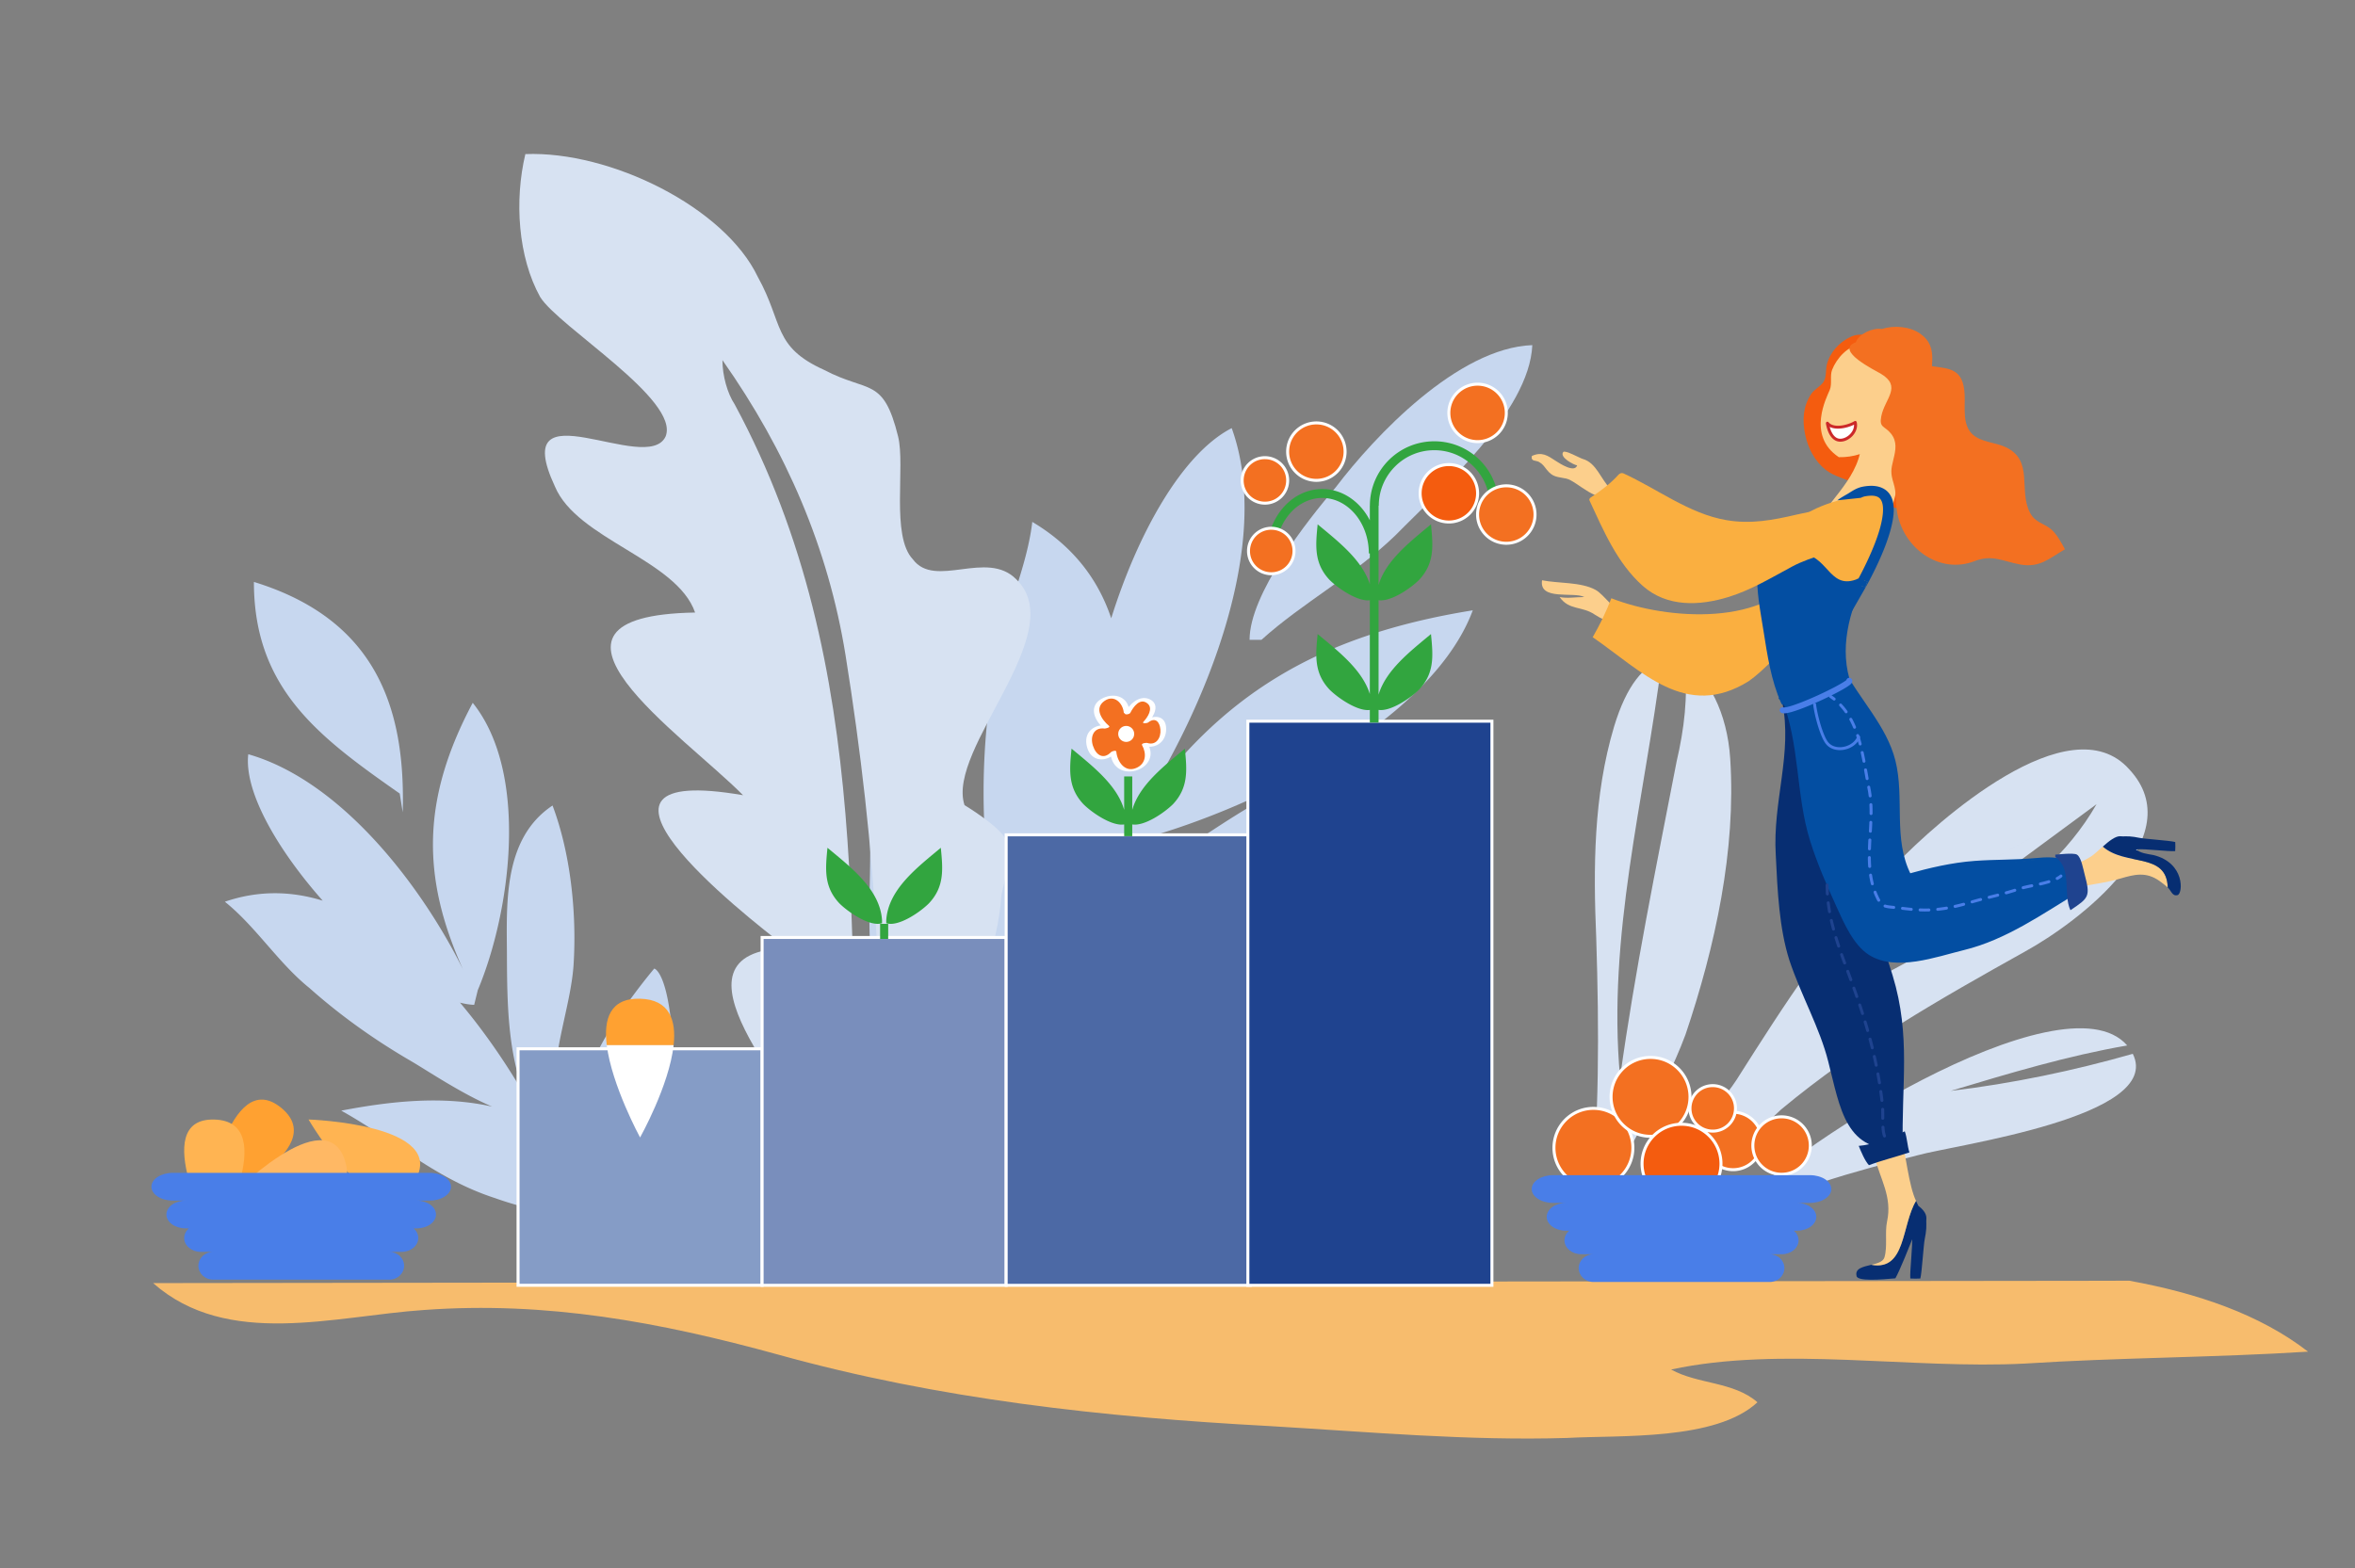 <svg width="623" height="415" fill="none" xmlns="http://www.w3.org/2000/svg"><rect width="100%" height="100%" fill="#808080" stroke="none"/><path d="M273.102 278.389l.835-1.127c-.923.542-2.035 1.669-.835 1.127z" fill="#D7E2F2"/><path d="M281.141 265.374c1.639-.776 3.411-1.815 5.343-3.206l-5.343 3.206zm0 0c-.79.366-1.537.673-2.269.908a64.276 64.276 0 00-1.845 1.552l4.114-2.46z" fill="#C7D7EF"/><path d="M291.99 225.303l5.505-2.123c32.282-7.803 81.093-31.902 92.118-61.68-41.696 6.705-67.2 22.927-88.488 53.437 17.833-27.538 35.767-71.123 24.714-101.649-13.133 6.764-24.845 27.861-31.873 50.32-3.396-10.161-9.955-19.004-20.877-25.504-1.581 13.469-8.667 26.939-10.234 40.408-2.357 13.469-3.148 27.641-2.357 41.828.366 6.808.059 20.277 2.269 31.008-6.69-15.167-19.34-27.641-32.97-38.797 1.581 20.555-2.357 38.988 3.938 58.84 5.505 19.853 18.901 39.896 31.492 48.914 81.094-45.561 76.379-55.297 76.379-55.297s-49.602-1.42-59.835 11.346c-8.916 10.703-10.82 8.14-14.319-8.843.527-.863 1.069-1.742 1.611-2.635 2.445 2.094 5.651 2.782 9.809 1.42 12.752-10.263 32.721-15.153 46.967-23.249 17.319-9.926 35.43-24.098 47.245-38.988-22.049-6.383-43.307 9.927-59.836 20.556-13.762 9.018-30.013 19.823-40.057 33.131 5.9-10.585 12.006-23.307 16.529-36.601.645 1.552 1.391 2.957 2.27 4.158zm-24.596 41.93c-.191-.937-.396-1.918-.586-2.942a45.73 45.73 0 00-.688-3.148c.761 1.347 1.625 2.503 2.621 3.426a40.812 40.812 0 00-1.347 2.664z" fill="#C7D7EF"/><path d="M369.144 141.662c11.815-12.05 35.43-32.605 36.221-50.335-19.677.703-41.726 24.099-51.959 37.568-7.877 9.209-22.84 28.359-22.84 40.408h3.148c11.024-9.926 24.421-17.012 35.43-27.641z" fill="#C7D7EF"/><path d="M255.153 213.049c-4.876-14.948 28.314-45.708 13.674-59.777-7.803-7.906-21.478 2.635-27.334-5.271-5.856-6.149-1.947-24.611-3.909-32.517-3.909-15.826-7.803-11.419-19.53-17.583-13.675-6.149-10.746-12.313-17.569-24.61-8.784-18.462-39.046-33.396-61.505-32.517-2.928 12.298-1.947 27.246 3.909 37.802 4.876 7.906 37.099 27.246 33.19 36.923-4.875 10.541-41.974-14.07-29.295 13.191 5.856 14.07 32.223 19.34 37.099 33.395-49.793.879-2.928 32.517 12.693 48.343-50.773-8.784-.981 30.76 11.712 40.437-35.151.879 2.929 39.559 6.838 51.857 1.947 6.149-.981 25.489 8.784 25.489 1.156 0 2.43-.512 3.733-1.376-4.041-74.198 4.495-149.729-33.278-219.813-1.947-2.928-3.25-7.613-3.25-11.727 16.925 24.025 27.993 49.807 32.546 77.946 8.169 50.993 11.625 101.049 7.086 151.002 4.26-4.245 1.962-7.466 1.962-7.466 4.875-13.191 13.674-26.368 19.53-39.559 5.856-12.313 11.713-26.367 12.694-40.437.981-4.392 2.928-11.42.981-14.948-1.977-3.499-10.761-8.784-10.761-8.784z" fill="#D7E2F2"/><path d="M173.08 256.297s-22.253 26.075-18.183 37.055c3.264 9.385.761 9.326-12.02 3.894-.337-.658-.688-1.317-1.054-2.005 2.43-.425 4.275-1.845 5.153-4.671-1.332-11.258 4.012-24.098 4.758-35.254.864-13.586-.761-29.413-5.563-42.165-13.704 9.121-12.02 27.554-12.064 41.023.073 11.273.264 24.655 4.773 35.767-4.48-7.716-10.307-16.471-17.188-24.626 1.318.337 2.577.542 3.748.586l.952-3.88c8.696-20.716 13.674-57.317-1.333-76.043-13.469 25.314-13.659 46.001-2.562 70.568-10.6-21.434-31.814-49.807-56.82-56.966-1.156 9.97 7.818 25.328 19.692 38.753-8.199-2.533-16.895-2.811-25.885.278 8.258 6.632 14.158 16.236 22.415 22.869 7.92 7.056 16.983 13.571 26.734 19.237 4.67 2.738 13.483 8.682 21.55 12.108-12.942-2.914-26.645-1.479-39.91 1.069 14.319 7.979 24.845 18.022 40.73 23.161 15.534 5.563 34.581 6.984 45.986 4.085 4.583-63.203-3.909-64.843-3.909-64.843zm-34.976 38.944c1.215.175 2.357.205 3.397.058.38.63.775 1.259 1.185 1.874-.702-.293-1.434-.615-2.21-.951a52.821 52.821 0 00-2.372-.981z" fill="#C7D7EF"/><path d="M147.517 284.714l-.162 4.246c.191-1.201.264-2.606.162-4.246zm-.163 4.26a11.812 11.812 0 01-.366 1.611c.059.556.147 1.113.235 1.654l.131-3.265zm-41.608-78.985l.79 4.963c.791-27.641-7.086-51.037-39.368-60.963 0 28.359 17.32 41.11 38.578 56z" fill="#C7D7EF"/><path d="M563.279 203.576c-15.753-17.715-51.183 14.172-61.417 24.816-17.319 17.715-29.925 37.568-42.516 57.42-5.505 8.506-22.839 25.519-22.839 34.025l-3.148 1.42c9.444 3.543 29.926-20.556 37.788-27.642 20.467-17.012 41.725-29.061 64.564-41.827 14.187-7.804 44.112-30.482 27.568-48.212zm-8.652 9.224c-14.963 26.236-47.245 39.705-74.008 54.58 19.677-21.976 43.307-41.828 72.441-52.457-29.134 10.629-52.75 30.481-72.441 52.457m82.118 9.267c-16.91-19.516-93.26 29.179-103.377 43.907l-2.313 3.119c.278-.162.556-.279.732-.279 14.172-8.506 33.073-13.469 49.602-17.715 9.941-2.752 65.106-10.175 56.834-26.821-15.68 4.48-31.726 7.833-48.167 9.809 15.461-4.656 30.921-9.297 46.689-12.02zm-105.02-75.896c-.776-12.181-5.915-21.961-12.064-25.079.937 8.594-.102 17.202-2.108 25.796-5.505 28.359-11.024 55.297-14.962 83.641-3.456-37.362 6.456-73.641 11.039-110.257-4.656 1.098-9.282 6.354-12.621 17.393-5.504 18.432-5.504 37.567-4.728 56 .79 24.815.79 47.493-1.582 72.309l1.582 2.123c6.295-16.31 17.319-31.902 23.615-48.914 7.906-23.396 13.41-48.914 11.829-73.012z" fill="#D7E2F2"/><path d="M243.777 339.279c-21.083.366-42.136.469-63.159.073l-140.11.176.03.029c19.676 17.32 48.02 8.668 71.65 7.086 32.282-2.357 62.193 3.148 93.699 11.815 42.516 11.815 85.823 16.53 129.905 18.901 26.763 1.581 52.75 3.939 78.737 3.148 14.172-.791 39.368.791 50.393-9.443-6.296-5.505-15.754-4.729-22.84-8.667 29.135-6.296 63.775 0 93.7-1.582 24.405-1.581 50.392-1.581 74.798-3.147-12.781-9.912-29.457-15.534-47.289-18.769l-319.514.38z" fill="#F7BC6D"/><path d="M496.971 91.503c-.761-3.089-4.963-3.499-7.335-2.4-3.118 1.449-5.578 4.172-6.368 7.451-.337 1.376-.044 3.353-.923 4.583-.878 1.244-2.357 1.815-3.264 3.206-2.123 3.265-2.314 6.822-1.538 10.658.732 3.558 2.519 6.998 5.403 9.297 2.386 1.889 5.622 2.46 8.316 3.88 2.972 1.566 5.08 4.802 8.154 5.739 4.188 1.288 7.218.512 11.23-.659 2.884-.835 4.948-.351 7.744.205 2.943.6 4.246-.966 6.457-2.621-1.274.586-3.031-.424-4.246-.995-2.811-1.318-5.578-2.753-8.125-4.553-6.018-4.246-10.629-10.615-11.01-18.111-.205-3.953.366-8.623-2.181-11.873-1.142-1.464-1.464-1.728-1.684-3.617-.161-1.273-.469-3.323-2.035-1.64" fill="#F45C0F"/><path d="M556.265 224.015c-1.157 1.024-2.241 2.064-3.046 2.591-3.147 2.05-7.701 3.47-11.317 3.06l-.351-.425c1.347 5.344.893 7.145 6.134 5.944 3.631-.834 7.423-1.317 10.981-2.108 3.323-.747 6.558-2.328 9.984-1.288 1.86.571 3.338 1.8 4.802 3.045-.292-9.458-11.126-5.505-17.187-10.819z" fill="#FCCF8C"/><path d="M569.721 226.269c-1.918-.366-3.294-.41-4.992-1.684-1.406-1.068-2.152-3.25-3.836-3.308-1.303-.044-3.031 1.332-4.612 2.752 6.061 5.315 16.896 1.362 17.188 10.819.835.703 1.172 2.431 2.606 2.006 1.406-.424 2.006-8.491-6.354-10.585zm-62.238 92.806c-.175-.366-.38-.819-.615-1.303-3.879 6.515-2.649 18.565-11.8 16.91-2.137.513-4.377.937-3.938 2.899.058 1.552 6.398 1.039 10.278.688 1.171-2.02 3.894-8.931 4.436-10.278 3.206-3.396 5.753-5.783 1.639-8.916z" fill="#072E72"/><path d="M495.902 306.089v-.044a37.552 37.552 0 01-.293-1.347l.293 1.391z" fill="#FCCF8C"/><path d="M506.867 317.772c-1.948-4.158-2.665-12.195-4.173-18.359-2.752-.41-6.91 4.67-6.793 6.647 1.479 6.003 4.729 10.585 3.309 17.173-.63 2.943.161 6.545-.688 9.473-.337 1.171-1.874 1.61-3.456 1.991 9.151 1.625 7.921-10.41 11.801-16.925zm-77.389-156.199c-2.533.205-5.066-4.231-7.394-5.49-3.807-2.109-9.926-1.684-14.143-2.533-.849 5.49 8.448 2.957 11.186 4.436-2.328 0-4.436.424-6.545 0 2.533 3.587 5.915 2.328 9.297 4.641 4.012 2.533 3.587 1.479 7.394-.425m-3.088-32.677c-2.753-2.694-3.777-7.028-7.482-8.082-.775-.22-4.67-2.43-5.153-1.83-1.113 1.362 2.84 3.441 3.675 3.528-.644 2.05-4.451-.395-5.578-1.127-2.284-1.493-3.734-2.547-6.398-1.361-.322 1.537.995 1.098 1.874 1.581 1.025.571 1.318 1.127 2.079 2.079 1.64 2.02 2.694 1.815 5.139 2.327 2.811.586 9.033 7.496 11.419 3.529m56.541 5.549c5.373-7.174 13.001-14.348 8.96-24.655 3.133 2.694 8.067 2.24 11.654 1.347-.454 7.628 0 17.481-3.587 24.654-1.786 4.48-5.827 8.067-11.2 4.934-2.24-1.347-3.133-5.373-5.373-7.174" fill="#FCCF8C"/><path d="M476.926 150.68c-8.96 15.241-35.855 13.455-50.656 7.628-1.347 3.587-3.133 7.174-4.934 10.307 13.001 8.96 24.655 21.961 41.242 11.654 7.174-4.934 26.895-26.441 13.001-31.375" fill="#FAAF40"/><path d="M471.102 145.585c2.137-11.112 17.334-13.674 27.289-15.05.484-.073 1.055 1.054.894 1.713-1.845 7.671-2.724 18.696-8.902 23.644-10.307 8.067-14.348-2.24-18.828-9.414" fill="#FAAF40"/><path d="M471.863 145.497c1.639-7.144 8.169-10.35 14.655-12.254 3.001-.878 6.09-1.405 9.18-1.888 1.742-.278 3.162-.513 2.606 1.918-.381 1.669-.703 3.352-1.025 5.036-1.406 7.101-2.972 14.626-9.487 18.784-7.774 4.963-12.386-5.813-15.534-10.922-.278-.469-1.757.044-1.405.615 3.396 5.534 6.837 13.835 14.684 12.21 9.282-1.918 11.712-13.133 13.279-20.848.263-1.303 2.738-7.935-.117-8.052-3.587-.161-7.965 1.215-11.42 2.093-7.291 1.845-15.094 5.549-16.91 13.499-.175.6 1.362.366 1.494-.191z" fill="#FAAF40"/><path d="M201.612 277.526h-64.565v62.588h64.565v-62.588z" fill="#859CC6"/><path d="M137.048 340.114v.395h64.96V277.13h-65.356v63.379h.396v-.395h.395v-62.193h63.774v61.797h-64.169v.396h.395-.395z" fill="#fff"/><path d="M266.178 248.069h-64.565v92.045h64.565v-92.045z" fill="#798EBC"/><path d="M201.61 340.114v.395h64.96v-92.835h-65.355v92.835h.395v-.395h.395v-91.65h63.774v91.254H201.61v.396h.395-.395z" fill="#fff"/><path d="M330.74 220.911h-64.564v119.203h64.564V220.911z" fill="#4C69A5"/><path d="M266.177 340.114v.395h64.959V220.515h-65.355v119.994h.396v-.395h.395V221.306h63.774v118.412h-64.169v.396h.395-.395z" fill="#fff"/><path d="M394.678 190.839h-64.565v149.275h64.565V190.839z" fill="#1F438F"/><path d="M330.114 340.114v.395h64.96V190.444h-65.355v150.065h.395v-.395h.395v-148.88h63.774v148.484h-64.169v.396h.395-.395z" fill="#fff"/><path d="M169.328 264.276c-7.964-.22-9.677 5.402-8.813 12.298h17.686c.732-6.647-1.084-12.093-8.873-12.298z" fill="#FFA131"/><path d="M178.201 276.574h-17.685c1.332 10.673 8.813 24.42 8.813 24.42s7.716-13.747 8.872-24.42z" fill="#fff"/><path d="M298.021 188.336c-.541-7.789-13.44-2.416-5.373 4.04-8.33-1.347-3.762 12.899 1.889 6.72.542 8.331 12.371 4.568 8.33-2.152 6.72 2.416 6.179-10.761.264-5.915 5.109-5.109-1.889-8.872-4.846-2.415" fill="#F37021"/><path d="M298.781 188.131c-.366-3.661-3.704-4.876-6.837-3.485-4.011 1.772-2.752 5.71 0 8.023.396-.234.791-.468 1.171-.703-3.777-.497-6.632 1.86-5.534 5.783 1.084 3.851 5.022 4.085 7.555 1.464l-1.362.088c.791 8.55 13.836 4.568 9.853-2.562l-1.361.571c3.25 1.054 6.193-.805 6.237-4.319.044-3.879-3.47-3.997-5.974-2.064.41.073.806.161 1.216.234 1.566-1.669 3.25-4.846.336-6.149-2.708-1.215-5.402 1.435-6.486 3.602-.322.644 1.201.454 1.421.014.79-1.566 2.562-4.055 4.509-2.503 1.669 1.317.029 3.733-.981 4.802-.644.673.878.483 1.215.234 1.889-1.464 3.045-.132 3.221 1.86.205 2.181-1.113 4.348-3.499 3.572-.234-.073-1.64.073-1.362.571 1.259 2.254 1.069 4.948-1.551 6.061-3.016 1.288-5.022-1.742-5.256-4.319-.044-.483-1.201-.088-1.362.088-2.064 2.137-3.997.834-4.817-1.64-.805-2.43.205-4.948 3.075-4.568.205.03 1.654-.293 1.171-.702-1.962-1.655-3.982-4.7-1.157-6.633 2.548-1.742 4.817.615 5.066 3.104.015.469 1.552.132 1.493-.424z" fill="#fff"/><path d="M300.041 194.162a2.11 2.11 0 11-4.219 0 2.11 2.11 0 014.219 0z" fill="#fff"/><path d="M492.313 91.357c-3.353-.147-6.5 3.543-7.642 6.5-.63 1.625.058 3.675-.63 5.344-.702 1.742-6.237 12.049 2.416 17.774 7.554.175 15.621-4.759 17.935-15.475 1.888-9.019-12.079-14.143-12.079-14.143z" fill="#FCCF8C"/><path d="M500.676 258.098c-2.694-8.96-6.281-17.481-9.414-26.002-1.289-5.183-.923-17.422-2.899-20.716-.63-8.682-2.24-23.41-6.954-28.139-3.587-4.041-13.001-3.133-10.307 1.786l.337.556c2.869 13.777-2.548 26.382-1.67 40.686.454 9.414.894 19.282 3.587 27.788 3.133 9.414 8.067 17.934 10.307 26.894 3.133 12.108 4.48 24.655 19.721 22.869-.454-16.588 2.225-29.589-2.708-45.722z" fill="#072E72"/><path d="M472.05 184.588c5.373 12.547 3.133 26.894 8.521 40.349 3.133 7.628 5.827 16.134 10.761 23.308 5.827 9.413 14.787 5.373 24.201 3.586 13-2.24 22.868-9.413 34.068-16.133-1.347-5.827-.893-6.72-5.373-8.067-3.133-.893-8.96.454-12.108.454-9.867-.454-17.934.893-27.348 3.587-4.934-8.96-1.786-18.374-3.587-27.788-1.786-10.307-9.868-17.935-14.348-26.895-3.587 4.041-10.761 4.934-15.241 7.628-.893.454.454-.454.893-.893" fill="#034EA2"/><path d="M471.291 184.793c4.89 12.005 3.719 25.342 7.54 37.64 1.859 5.974 4.48 11.962 7.072 17.657 1.903 4.202 4.479 10.043 8.52 12.591 7.145 4.494 17.73.527 25.167-1.289 11.156-2.723 20.805-9.604 30.497-15.445.146-.088.322-.249.278-.454-.557-2.489-.659-5.534-2.87-7.16-2.547-1.874-6.295-1.522-9.223-1.259-5.3.484-10.571.337-15.885.732-6.018.44-11.932 1.83-17.715 3.456.292.073.585.131.863.19-4.831-9.516-1.61-20.189-4.128-30.218-2.299-9.15-9.546-16.266-13.792-24.464-.234-.454-1.083-.235-1.376.058-2.254 2.284-5.095 3.426-8.037 4.509-2.445.908-4.788 2.123-7.204 3.031.308.161.615.322.923.469.38-.352.805-.674 1.2-1.011.674-.585-.834-.615-1.229-.278-.396.337-.806.659-1.201 1.01-.63.571.615.586.922.469 2.767-1.025 5.461-2.372 8.258-3.411 2.825-1.055 5.461-2.358 7.598-4.51-.454.015-.922.044-1.376.059 4.319 8.345 11.053 15.328 13.791 24.464 3.016 10.014-.776 20.555 4.129 30.218.161.308.585.278.864.191 8.389-2.358 16.748-3.763 25.474-3.587 4.656.087 14.319-3.09 17.086 1.947 1.2 2.181 1.654 5.051-.63 6.427-3.367 2.05-6.705 4.158-10.117 6.149-7.086 4.158-14.303 7.042-22.37 8.638-6.764 1.347-14.377 4.363-20.175-.952-5.549-5.08-8.243-14.216-10.892-21.038-2.914-7.511-4.905-14.655-5.886-22.678-.937-7.687-1.625-15.344-4.582-22.576-.191-.542-1.699-.088-1.494.425z" fill="#034EA2"/><path d="M465.712 150.958c-.454 4.041 2.694 27.349 6.28 34.962 4.934-2.24 11.654-5.373 17.027-4.48-3.587-8.96-.453-20.175 3.587-28.242-8.067 4.48-9.414-3.587-14.787-5.827-3.133-1.332-10.76 1.347-12.107 3.587z" fill="#034EA2"/><path d="M464.953 151.032c-.425 5.168.761 10.716 1.551 15.797 1.011 6.427 2.035 13.323 4.729 19.31.191.41.732.381 1.098.22 5.139-2.342 10.629-5.051 16.442-4.377.336.044 1.215-.235 1.024-.732-3.396-9.326-.629-19.37 3.543-27.964.308-.629-.702-.673-1.054-.498-8.023 4.056-8.374-5.094-14.83-6.134-3.895-.63-9.868.835-12.372 4.114-.585.761.864.937 1.259.41 2.006-2.635 6.691-3.733 9.839-3.587 2.811.132 4.963 3.279 6.778 5.066 3.016 2.972 6.369 2.796 9.971.981-.352-.161-.703-.337-1.055-.498-4.26 8.755-7.071 19.032-3.616 28.52.337-.249.688-.484 1.025-.733-6.222-.717-12.108 2.079-17.627 4.583l1.098.22c-2.562-5.71-3.543-12.211-4.568-18.345-.878-5.256-2.137-11.127-1.698-16.485.058-.762-1.494-.527-1.537.132z" fill="#034EA2"/><path d="M493.21 135.966c-.864-1.595-2.562-1.727-4.202-1.303-.132-.409-.966-.629-1.464-.263-.264.19-.498.395-.718.6-3.923-.38-7.642.264-11.478 1.157-6.324 1.478-12.151 2.591-18.652 1.478-9.853-1.683-18.315-8.315-27.26-12.385-.41-.191-.937.014-1.23.322-2.211 2.459-4.744 4.304-7.467 6.134-.175.117-.38.439-.278.659 3.719 8.008 7.364 16.661 14.099 22.649 6.442 5.724 15.065 5.329 22.81 2.928 5.958-1.859 11.332-5.124 16.792-8.052 5.227-2.782 11.098-3.631 16.251-6.354 2.797-1.464 4.334-4.715 2.797-7.57z" fill="#FAAF40"/><path d="M487.016 132.35l-.014-.044a.751.751 0 01-.19.044h-.015.219z" fill="#1F438F"/><path d="M492.112 155.102l1.405.219a3.24 3.24 0 01.176-.6c.088-.234.205-.527.307-.878l-2.445-.586c-.263.483-.497.908-.688 1.244l1.245.601z" fill="#034EA2"/><path d="M500.703 132.526c-.293-1.098-.878-2.138-1.874-2.87-.996-.732-2.299-1.098-3.777-1.098-.703 0-1.45.074-2.24.22-.937.176-1.728.527-2.401.908-.674.38-1.245.776-1.83 1.112-.308.176-.952.542-1.538.908-.292.19-.571.366-.819.556l-.162.132 6.193-.659c.366-.175.732-.322 1.113-.395a9.686 9.686 0 011.684-.176c.673 0 1.156.103 1.522.249.542.235.864.542 1.142 1.098.279.557.44 1.362.425 2.357 0 1.421-.322 3.192-.849 5.066-1.376 4.846-4.129 10.351-5.739 13.338l2.445.585c-.103.352-.22.63-.308.879a3.206 3.206 0 00-.175.6l-1.406-.22-1.259-.6c.19-.337.425-.761.688-1.244l-.293-.074c-.058.205-.146.425-.249.703-.102.278-.219.6-.292.981l-1.552 8.184 4.216-7.349a90.447 90.447 0 004.495-9.092c.834-1.962 1.596-4.026 2.167-6.032.571-2.006.937-3.953.951-5.71a9.39 9.39 0 00-.278-2.357z" fill="#034EA2"/><path d="M491.715 303.22c3.411-.235 8.418-2.109 12.181-3.851.644 1.786.659 3.792 1.23 5.578-3.529 1.171-7.438 2.138-10.717 3.382-1.113-1.215-2.065-3.572-2.694-5.109z" fill="#072E72"/><path d="M543.719 226.152c.336 0 4.787-.556 5.71-.015 1.156.674 1.683 3.895 2.035 5.183 1.566 5.886 1.2 6.252-3.748 9.531-1.992-4.202.468-11.171-3.997-14.026" fill="#1F438F"/><path d="M509.488 322.267c.249 1.918.103 3.616-.293 5.505-.351 1.654-.746 8.872-1.185 10.541-.864.044-1.772.059-2.65 0-.176-1.742.688-8.989.454-10.893-.176-1.42-.454-2.986-.044-4.289m55.062-101.737c1.757-.205 3.294-.073 5.022.293 1.493.322 8.081.717 9.589 1.127.044.791.044 1.625-.014 2.401-1.596.161-8.184-.659-9.912-.468-1.303.146-2.723.395-3.894.014" fill="#072E72"/><path d="M471.366 188.672c.205.073.41.088.6.088.527 0 1.127-.132 1.859-.322 2.519-.688 6.413-2.357 9.751-3.968 1.669-.805 3.177-1.595 4.29-2.254.556-.322 1.01-.615 1.361-.879.176-.131.322-.248.454-.395a1.09 1.09 0 00.19-.249c.059-.102.147-.249.147-.498a.923.923 0 00-.103-.409.807.807 0 00-1.068-.337.808.808 0 00-.337 1.069l.629-.323h-.702c0 .088.014.22.087.323l.63-.323h-.703.586l-.498-.322c-.014.03-.088.103-.088.322h.586l-.498-.322.132.088-.117-.102-.015.014.132.088-.117-.102c-.015.014-.103.102-.234.205-.528.395-1.699 1.083-3.148 1.844a91.953 91.953 0 01-7.584 3.514 47.645 47.645 0 01-3.47 1.288 15.24 15.24 0 01-1.317.366 3.91 3.91 0 01-.85.118h-.131a.778.778 0 00-.981.512.796.796 0 00.527.966z" fill="#497EE8"/><path d="M484.026 184.617c.322.219.63.439.937.673a.409.409 0 00.557-.058.41.41 0 00-.059-.557 16.971 16.971 0 00-.981-.717.396.396 0 00-.542.103c-.146.19-.087.424.088.556zm55.825 49.675a27.641 27.641 0 002.284-.6.402.402 0 00.264-.498.4.4 0 00-.498-.263c-.703.219-1.464.41-2.225.585-.205.044-.352.264-.293.469a.397.397 0 00.468.307zm-4.553.996c.703-.176 1.464-.337 2.27-.513a.39.39 0 00.307-.468.39.39 0 00-.468-.308c-.791.161-1.567.337-2.299.513a.392.392 0 00-.278.483c.044.22.263.351.468.293zm-4.45 1.347c.761-.205 1.508-.44 2.254-.674a.394.394 0 10-.249-.746c-.732.234-1.478.453-2.225.658a.4.4 0 00-.278.483c.058.22.278.337.498.279zm-4.539 1.186c.761-.191 1.508-.381 2.269-.571a.394.394 0 10-.205-.762c-.746.191-1.508.381-2.254.571a.393.393 0 00-.278.483c.043.205.263.322.468.279zm-4.495 1.2c.747-.22 1.494-.425 2.24-.615a.4.4 0 00.279-.483.394.394 0 00-.484-.278c-.761.205-1.508.41-2.254.629a.393.393 0 00-.264.484.392.392 0 00.483.263zm-4.524 1.215a62.962 62.962 0 002.284-.571.4.4 0 00.279-.483.4.4 0 00-.484-.278c-.746.205-1.493.395-2.254.556-.205.044-.352.264-.293.469a.39.39 0 00.468.307zm-4.641.776c.791-.088 1.567-.19 2.343-.322a.396.396 0 00.322-.454.397.397 0 00-.454-.322c-.761.132-1.523.234-2.284.322a.406.406 0 00-.351.439.373.373 0 00.424.337zm-4.714.161c.41.015.835.029 1.23.029.381 0 .761 0 1.127-.014a.404.404 0 00.381-.41.404.404 0 00-.41-.381c-.366.015-.732.015-1.098.015-.395 0-.805-.015-1.201-.029-.219-.015-.395.161-.41.38-.014.22.162.41.381.41zm-4.685-.424c.776.087 1.537.175 2.328.263.22.015.41-.132.425-.351.014-.22-.132-.41-.352-.425a62.696 62.696 0 01-2.313-.263.394.394 0 00-.439.351.402.402 0 00.351.425zm-4.699-.63c.629.205 1.361.278 2.386.381.22.014.41-.132.425-.352.014-.219-.132-.41-.352-.424-1.025-.103-1.727-.176-2.211-.337a.393.393 0 00-.497.249c-.059.19.044.41.249.483zm-2.885-3.88c.147.366.293.747.469 1.113.19.41.351.761.527 1.054.102.19.351.264.542.147a.389.389 0 00.146-.542 10.45 10.45 0 01-.498-.996 23.942 23.942 0 01-.454-1.068.382.382 0 00-.512-.22c-.19.073-.293.307-.22.512zm-1.2-4.597c.117.776.278 1.552.468 2.328a.394.394 0 10.762-.205 24.022 24.022 0 01-.454-2.24.398.398 0 00-.454-.337.417.417 0 00-.322.454zm-.337-4.699c0 .79.029 1.566.088 2.357a.396.396 0 10.791-.059 39.226 39.226 0 01-.088-2.313.394.394 0 00-.396-.395.416.416 0 00-.395.41zm.132-4.685a63.234 63.234 0 00-.103 2.342c0 .22.161.395.381.41.22 0 .395-.161.41-.381.029-.776.059-1.551.103-2.327.014-.22-.162-.41-.366-.41-.22-.03-.41.146-.425.366zm.263-4.656c-.029.776-.073 1.552-.117 2.328-.014.219.161.41.366.41.22.014.41-.147.41-.366.044-.776.088-1.552.117-2.343.015-.219-.161-.395-.38-.41a.382.382 0 00-.396.381zm.015-4.641c.029.659.044 1.318.044 1.976v.337c0 .22.176.395.395.395.22 0 .396-.175.396-.395v-.351c0-.674-.015-1.333-.044-2.006a.404.404 0 00-.41-.381c-.22.03-.396.205-.381.425zm-.556-4.568l.029.176c.146.703.249 1.391.337 2.093.029.22.219.366.439.337a.384.384 0 00.337-.439 27.598 27.598 0 00-.352-2.167l-.029-.176a.39.39 0 00-.468-.307c-.205.073-.337.278-.293.483zm-.849-4.597c.131.776.278 1.537.41 2.299a.403.403 0 00.453.322.405.405 0 00.323-.454c-.132-.747-.264-1.523-.41-2.299a.405.405 0 00-.454-.322.378.378 0 00-.322.454zm-.879-4.568c.161.761.322 1.523.469 2.284.044.22.249.351.454.308a.383.383 0 00.307-.454c-.146-.762-.293-1.538-.469-2.299a.407.407 0 00-.468-.307.381.381 0 00-.293.468zm-1.2-4.465c.234.732.453 1.464.658 2.21a.395.395 0 00.484.279.401.401 0 00.278-.483 50.756 50.756 0 00-.659-2.255.394.394 0 00-.498-.249.384.384 0 00-.263.498zm-1.786-4.231c.366.673.688 1.361.98 2.064a.382.382 0 00.513.205.38.38 0 00.205-.512 26.019 26.019 0 00-1.01-2.138.388.388 0 00-.527-.161.405.405 0 00-.161.542zm-2.636-3.704a16.37 16.37 0 011.435 1.756c.132.176.366.22.542.088a.382.382 0 00.088-.541 16.294 16.294 0 00-1.508-1.845.394.394 0 00-.557-.015.409.409 0 000 .557zm57.775 45.971a6.237 6.237 0 001.055-.688.394.394 0 10-.513-.601c-.263.22-.571.41-.922.601a.387.387 0 00-.161.527.41.41 0 00.541.161z" fill="#497EE8"/><path d="M479.665 186.418c.132 1.273.571 3.323 1.157 5.329.6 2.006 1.332 3.938 2.137 5.021.908 1.201 2.328 1.728 3.763 1.728 2.167 0 4.465-1.186 5.344-3.309.087-.205-.015-.424-.22-.512-.205-.088-.425.015-.513.22-.702 1.756-2.723 2.825-4.626 2.825-1.259 0-2.416-.454-3.148-1.42-.688-.908-1.434-2.811-2.005-4.773-.571-1.962-.996-3.997-1.128-5.183a.395.395 0 00-.439-.351c-.176.015-.337.205-.322.425z" fill="#497EE8"/><path d="M497.733 298.3c.059.952.176 1.816.439 2.445a.4.4 0 00.513.22.398.398 0 00.219-.512c-.19-.469-.322-1.274-.38-2.196a.395.395 0 00-.425-.366c-.219 0-.38.19-.366.409zm-.073-4.743c0 .337.015.717.015 1.113v1.244c0 .22.175.395.395.395.22 0 .395-.175.395-.395v-1.244c0-.396 0-.776-.014-1.128a.381.381 0 00-.396-.38c-.234 0-.41.175-.395.395zm-.498-4.656c.103.776.205 1.552.293 2.328.029.22.22.366.439.351a.406.406 0 00.352-.439 65.8 65.8 0 00-.308-2.357.393.393 0 00-.439-.337.415.415 0 00-.337.454zm-.761-4.641c.146.776.278 1.537.41 2.313a.38.38 0 00.454.323.38.38 0 00.322-.454c-.132-.776-.264-1.567-.41-2.343a.405.405 0 00-.454-.322.435.435 0 00-.322.483zm-.952-4.612c.176.762.337 1.538.498 2.299a.39.39 0 00.469.307.389.389 0 00.307-.468c-.161-.776-.322-1.552-.498-2.313-.044-.205-.263-.352-.468-.293a.396.396 0 00-.308.468zm-1.127-4.567c.205.761.395 1.522.586 2.284a.414.414 0 00.483.292.415.415 0 00.293-.483c-.191-.761-.381-1.537-.586-2.298a.401.401 0 00-.483-.279c-.22.059-.352.279-.293.484zm-1.288-4.539c.219.747.453 1.508.658 2.255.059.205.279.336.484.263a.4.4 0 00.278-.483c-.22-.761-.439-1.523-.674-2.269-.058-.205-.278-.322-.498-.264a.419.419 0 00-.248.498zm-1.421-4.48c.249.747.498 1.493.733 2.24.058.205.292.322.497.264a.394.394 0 00.249-.498c-.234-.747-.483-1.508-.732-2.255a.394.394 0 00-.498-.249.382.382 0 00-.249.498zm-1.551-4.465c.205.571.41 1.142.6 1.713.058.175.117.336.176.512a.404.404 0 00.497.249.405.405 0 00.249-.498c-.058-.176-.117-.337-.176-.512l-.614-1.713a.385.385 0 00-.498-.234.375.375 0 00-.234.483zm-1.626-4.422c.279.732.557 1.479.82 2.211a.402.402 0 00.513.234.401.401 0 00.234-.512c-.278-.732-.556-1.479-.82-2.211a.401.401 0 00-.512-.234.401.401 0 00-.235.512zm-1.625-4.45c.264.746.527 1.478.806 2.225a.401.401 0 00.512.234.39.39 0 00.234-.498c-.278-.732-.541-1.478-.805-2.21a.386.386 0 00-.498-.235c-.205.074-.322.279-.249.484zm-1.493-4.495c.234.761.469 1.508.717 2.255a.393.393 0 00.498.248.392.392 0 00.249-.497c-.249-.747-.483-1.494-.717-2.24a.402.402 0 00-.498-.264.42.42 0 00-.249.498zm-1.23-4.583c.176.776.366 1.538.571 2.314a.4.4 0 00.483.278.401.401 0 00.279-.483 62.779 62.779 0 01-.571-2.27c-.044-.205-.264-.351-.469-.292-.205.029-.337.234-.293.453zm-.834-4.699c.102.79.219 1.581.351 2.357.044.22.249.351.454.322a.404.404 0 00.322-.454 57.177 57.177 0 01-.351-2.313.386.386 0 00-.44-.337.381.381 0 00-.336.425zm-.293-4.773v.029c0 .791.029 1.581.073 2.372.015.22.205.381.425.366a.396.396 0 00.366-.424 40.23 40.23 0 01-.073-2.314c.014-.219-.162-.395-.381-.41-.22 0-.41.161-.41.381z" fill="#1F438F"/><path d="M483.43 111.971c1.566 1.918 5.563.863 7.349-.205.557 2.225-1.508 4.421-3.528 4.685-3.221.424-3.821-4.48-3.821-4.48z" fill="#fff"/><path d="M483.427 111.971l-.308.249a2.95 2.95 0 001.376.937c.527.19 1.113.263 1.713.263 1.757 0 3.631-.644 4.773-1.318l-.205-.336-.381.102c.059.22.074.439.074.644 0 .849-.396 1.684-1.025 2.343-.63.659-1.464 1.113-2.255 1.215a2.774 2.774 0 01-.337.029c-.614 0-1.083-.234-1.478-.6-.601-.556-1.01-1.449-1.245-2.211-.117-.38-.19-.717-.249-.966a1.306 1.306 0 01-.044-.293l-.014-.102-.395.044-.308.249.308-.249-.396.044c0 .014.147 1.171.674 2.371.263.601.629 1.201 1.142 1.684.512.483 1.186.82 2.02.805.146 0 .293-.014.439-.029 1.01-.132 1.977-.674 2.723-1.449.732-.776 1.245-1.787 1.245-2.885 0-.278-.029-.556-.103-.834a.384.384 0 00-.234-.264c-.117-.044-.249-.044-.351.03-.996.6-2.811 1.215-4.363 1.215a4.486 4.486 0 01-1.45-.22 2.271 2.271 0 01-1.039-.703.414.414 0 00-.454-.117.385.385 0 00-.234.41l.381-.058z" fill="#CC2929"/><path d="M542.519 139.978c-1.992-1.596-4.202-1.713-5.549-4.407-3.016-5.988 1.098-13.762-6.413-17.261-2.723-1.274-6.442-1.274-8.725-3.367-2.724-2.504-1.962-6.911-2.094-10.38-.264-7.218-4.173-6.97-8.653-7.672.03-.454.059-.922.074-1.376.131-3.133-.571-5.403-3.221-7.247-2.709-1.889-6.881-2.255-10.073-1.216-2.445-.38-6.09 1.245-6.94 3.529-5.768 2.137 5.242 7.466 6.618 8.301 5.739 3.441 1.054 6.574.132 11.288-.601 3.074.863 2.474 2.547 4.538 1.713 2.094 1.274 4.407.674 6.823-.703 2.826-.791 3.631.073 6.486.717 2.371.454 4.436.805 6.939 1.42 10.044 11.259 17.159 20.629 13.513 4.641-1.8 7.437.059 11.961.894 5.27.966 7.686-1.582 11.903-4.012-.806-1.508-2.226-4.158-3.748-5.373z" fill="#F37021"/><path d="M313.453 198.101c-5.505 4.597-12.02 9.589-13.923 16.207v-8.858h-2.138v8.858c-1.903-6.618-8.403-11.61-13.923-16.207-.527 5.505-1.054 10.234 3.148 14.699 2.24 2.24 7.54 5.885 10.775 5.358v3.119h2.138v-3.119c3.235.527 8.535-3.133 10.775-5.358 4.187-4.465 3.675-9.194 3.148-14.699zm-64.564 26.236c-6.296 5.256-13.909 11.024-14.436 19.164v.791c3.148 1.054 8.931-2.885 11.288-5.256 4.202-4.466 3.675-9.18 3.148-14.699zm-15.551 19.164c-.527-8.14-8.14-13.908-14.435-19.164-.527 5.504-1.054 10.233 3.147 14.699 2.358 2.357 8.141 6.295 11.288 5.256v-.791zm1.628.966h-2.138v3.983h2.138v-3.983zm140.445-91.02c4.202-4.465 3.675-9.179 3.148-14.699-5.461 4.553-11.903 9.502-13.865 16.032v-20.966h-2.313v3.88a16.847 16.847 0 00-2.138-3.221c-2.635-3.089-6.339-5.065-10.453-5.065-4.114 0-7.818 1.961-10.453 5.065-2.636 3.104-4.232 7.335-4.232 11.976h2.358c0-4.114 1.42-7.803 3.674-10.453 2.255-2.65 5.3-4.231 8.653-4.231 3.338 0 6.383 1.581 8.652 4.231 2.255 2.65 3.675 6.339 3.675 10.453h.264v8.169c-2.021-6.456-8.389-11.361-13.806-15.87-.527 5.505-1.054 10.234 3.147 14.699 2.211 2.211 7.423 5.798 10.659 5.388v24.816c-2.021-6.457-8.389-11.361-13.806-15.871-.527 5.505-1.054 10.234 3.147 14.699 2.211 2.211 7.423 5.798 10.659 5.388v3.338h2.313v-3.353c3.236.469 8.491-3.147 10.717-5.373 4.202-4.465 3.675-9.179 3.148-14.699-5.461 4.553-11.903 9.502-13.865 16.032V158.82c3.25.469 8.491-3.147 10.717-5.373z" fill="#32A53F"/><path d="M379.436 116.773c-9.414 0-17.041 7.627-17.041 17.041h2.357c0-4.055 1.639-7.715 4.304-10.38a14.619 14.619 0 0110.38-4.304c4.056 0 7.716 1.64 10.38 4.304a14.615 14.615 0 014.305 10.38h2.357c0-9.414-7.628-17.041-17.042-17.041z" fill="#32A53F"/><path d="M398.486 109.262a7.592 7.592 0 01-7.598 7.599 7.592 7.592 0 01-7.599-7.599 7.592 7.592 0 017.599-7.598 7.591 7.591 0 017.598 7.598z" fill="#F37021"/><path d="M398.483 109.262h-.396a7.18 7.18 0 01-2.108 5.095 7.18 7.18 0 01-5.095 2.108 7.18 7.18 0 01-5.095-2.108 7.18 7.18 0 01-2.108-5.095 7.18 7.18 0 012.108-5.095 7.18 7.18 0 015.095-2.108 7.18 7.18 0 015.095 2.108 7.18 7.18 0 012.108 5.095h.791a7.986 7.986 0 00-7.994-7.994 7.985 7.985 0 00-7.993 7.994 7.985 7.985 0 007.993 7.994 7.985 7.985 0 007.994-7.994h-.395z" fill="#fff"/><path d="M466.08 301.917a7.592 7.592 0 01-7.599 7.598 7.59 7.59 0 01-7.598-7.598 7.592 7.592 0 017.598-7.599 7.602 7.602 0 017.599 7.599z" fill="#F37021"/><path d="M466.08 301.917h-.395a7.18 7.18 0 01-2.108 5.095 7.18 7.18 0 01-5.095 2.108 7.18 7.18 0 01-5.095-2.108 7.18 7.18 0 01-2.108-5.095 7.18 7.18 0 012.108-5.095 7.18 7.18 0 015.095-2.108 7.18 7.18 0 015.095 2.108 7.18 7.18 0 012.108 5.095h.791a7.986 7.986 0 00-7.994-7.994 7.986 7.986 0 00-7.994 7.994 7.985 7.985 0 007.994 7.993 7.985 7.985 0 007.994-7.993h-.396z" fill="#fff"/><path d="M390.884 130.535a7.59 7.59 0 01-7.598 7.598 7.59 7.59 0 01-7.598-7.598 7.592 7.592 0 017.598-7.599 7.592 7.592 0 017.598 7.599z" fill="#F45C0F"/><path d="M390.885 130.535h-.395a7.18 7.18 0 01-2.108 5.095 7.18 7.18 0 01-5.095 2.108 7.18 7.18 0 01-5.095-2.108 7.18 7.18 0 01-2.108-5.095 7.18 7.18 0 012.108-5.095 7.18 7.18 0 015.095-2.108 7.18 7.18 0 015.095 2.108 7.18 7.18 0 012.108 5.095h.79a7.985 7.985 0 00-7.993-7.994 7.985 7.985 0 00-7.994 7.994 7.986 7.986 0 007.994 7.994 7.985 7.985 0 007.993-7.994h-.395z" fill="#fff"/><path d="M406.084 136.157a7.592 7.592 0 01-7.599 7.598 7.59 7.59 0 01-7.598-7.598 7.592 7.592 0 017.598-7.599 7.592 7.592 0 017.599 7.599z" fill="#F37021"/><path d="M406.08 136.157h-.395a7.18 7.18 0 01-2.108 5.095 7.18 7.18 0 01-5.095 2.108 7.18 7.18 0 01-5.095-2.108 7.18 7.18 0 01-2.108-5.095 7.18 7.18 0 012.108-5.095 7.18 7.18 0 015.095-2.108 7.18 7.18 0 015.095 2.108 7.18 7.18 0 012.108 5.095h.791a7.986 7.986 0 00-7.994-7.994 7.986 7.986 0 00-7.994 7.994 7.986 7.986 0 007.994 7.994 7.986 7.986 0 007.994-7.994h-.396z" fill="#fff"/><path d="M355.834 119.511a7.592 7.592 0 01-7.599 7.598 7.591 7.591 0 01-7.598-7.598 7.592 7.592 0 017.598-7.599 7.592 7.592 0 017.599 7.599z" fill="#F37021"/><path d="M355.834 119.511h-.395a7.178 7.178 0 01-2.108 5.094 7.182 7.182 0 01-5.095 2.109 7.182 7.182 0 01-5.095-2.109 7.178 7.178 0 01-2.108-5.094c0-1.992.805-3.792 2.108-5.095a7.182 7.182 0 015.095-2.109c1.991 0 3.792.806 5.095 2.109a7.179 7.179 0 012.108 5.095h.791a7.986 7.986 0 00-7.994-7.994 7.985 7.985 0 00-7.994 7.994 7.985 7.985 0 007.994 7.993 7.985 7.985 0 007.994-7.993h-.396z" fill="#fff"/><path d="M336.306 151.822a6.017 6.017 0 10.001-12.035 6.017 6.017 0 00-.001 12.035z" fill="#F37021"/><path d="M342.32 145.805h-.395a5.656 5.656 0 01-1.64 3.982 5.57 5.57 0 01-3.982 1.64 5.66 5.66 0 01-3.982-1.64 5.573 5.573 0 01-1.64-3.982 5.66 5.66 0 011.64-3.982 5.573 5.573 0 013.982-1.64c1.552 0 2.958.629 3.982 1.64a5.57 5.57 0 011.64 3.982h.791a6.411 6.411 0 00-6.413-6.413 6.41 6.41 0 00-6.412 6.413 6.41 6.41 0 006.412 6.412 6.41 6.41 0 006.413-6.412h-.396z" fill="#fff"/><path d="M334.623 133.141a6.017 6.017 0 100-12.034 6.017 6.017 0 000 12.034z" fill="#F37021"/><path d="M340.641 127.124h-.396a5.66 5.66 0 01-1.639 3.982 5.573 5.573 0 01-3.983 1.64 5.662 5.662 0 01-3.982-1.64 5.572 5.572 0 01-1.639-3.982c0-1.552.629-2.958 1.639-3.983a5.576 5.576 0 013.982-1.639c1.552 0 2.958.629 3.983 1.639a5.572 5.572 0 011.639 3.983h.791a6.411 6.411 0 00-6.413-6.413 6.41 6.41 0 00-6.412 6.413 6.41 6.41 0 006.412 6.412 6.41 6.41 0 006.413-6.412h-.395z" fill="#fff"/><path d="M81.621 296.236s37.509 1.23 27.978 16.456c-9.516 15.226-27.978-16.456-27.978-16.456z" fill="#FFB452"/><path d="M54.535 318.841s5.915-37.055 19.838-25.709c13.894 11.347-19.838 25.709-19.838 25.709z" fill="#FFA131"/><path d="M56.7 328.709s-17.95-32.956 0-32.458c17.935.483 0 32.458 0 32.458z" fill="#FFB452"/><path d="M60.375 317.157s26.133-26.923 30.994-9.648c4.875 17.291-30.994 9.648-30.994 9.648z" fill="#FFB864"/><path d="M119.318 314.024c0-2.035-2.532-3.674-5.665-3.674H45.721c-3.119 0-5.666 1.639-5.666 3.674s2.532 3.675 5.666 3.675h3.396c-2.81 0-5.095 1.64-5.095 3.675s2.284 3.675 5.095 3.675h.85c-.762.659-1.245 1.552-1.245 2.547 0 2.035 1.976 3.675 4.421 3.675h3.221c-2.152 0-3.88 1.64-3.88 3.675s1.743 3.674 3.88 3.674h46.645c2.152 0 3.894-1.639 3.894-3.674s-1.742-3.675-3.894-3.675h3.221c2.445 0 4.421-1.64 4.421-3.675 0-.995-.468-1.888-1.244-2.547h.834c2.811 0 5.095-1.64 5.095-3.675s-2.284-3.675-5.095-3.675h3.397c3.148 0 5.68-1.654 5.68-3.675z" fill="#497EE8"/><path d="M478.904 303.132a7.592 7.592 0 01-7.599 7.598 7.591 7.591 0 01-7.598-7.598 7.592 7.592 0 017.598-7.599 7.592 7.592 0 017.599 7.599z" fill="#F37021"/><path d="M478.905 303.132h-.396a7.18 7.18 0 01-2.108 5.095 7.18 7.18 0 01-5.095 2.108 7.18 7.18 0 01-5.095-2.108 7.18 7.18 0 01-2.108-5.095 7.18 7.18 0 012.108-5.095 7.18 7.18 0 015.095-2.108 7.18 7.18 0 015.095 2.108 7.18 7.18 0 012.108 5.095h.791a7.985 7.985 0 00-7.994-7.994 7.986 7.986 0 00-7.994 7.994 7.986 7.986 0 007.994 7.994 7.986 7.986 0 007.994-7.994h-.395z" fill="#fff"/><path d="M431.967 303.732c0 5.769-4.67 10.439-10.438 10.439a10.434 10.434 0 01-10.439-10.439c0-5.768 4.67-10.439 10.439-10.439a10.435 10.435 0 0110.438 10.439z" fill="#F37021"/><path d="M431.968 303.732h-.395c0 2.782-1.128 5.285-2.943 7.101a10.029 10.029 0 01-7.101 2.943 10.002 10.002 0 01-7.1-2.943 10.026 10.026 0 01-2.943-7.101 10 10 0 012.943-7.101 10.025 10.025 0 017.1-2.942c2.782 0 5.286 1.127 7.101 2.942a10.03 10.03 0 012.943 7.101h.79a10.828 10.828 0 00-10.834-10.834 10.828 10.828 0 00-10.834 10.834 10.828 10.828 0 0010.834 10.834 10.828 10.828 0 0010.834-10.834h-.395z" fill="#fff"/><path d="M447.077 290.248a10.435 10.435 0 01-10.439 10.439 10.435 10.435 0 01-10.439-10.439 10.435 10.435 0 0110.439-10.438c5.754 0 10.439 4.67 10.439 10.438z" fill="#F37021"/><path d="M447.077 290.248h-.395a10 10 0 01-2.943 7.101 10.026 10.026 0 01-7.1 2.943 10.002 10.002 0 01-7.101-2.943 10.03 10.03 0 01-2.943-7.101c0-2.781 1.128-5.285 2.943-7.1a10.024 10.024 0 017.101-2.943 9.997 9.997 0 017.1 2.943 10.022 10.022 0 012.943 7.1h.791a10.828 10.828 0 00-10.834-10.834 10.828 10.828 0 00-10.834 10.834 10.828 10.828 0 0010.834 10.834 10.828 10.828 0 0010.834-10.834h-.396z" fill="#fff"/><path d="M455.276 307.934a10.436 10.436 0 01-10.439 10.439 10.436 10.436 0 01-10.439-10.439 10.436 10.436 0 0110.439-10.439 10.436 10.436 0 0110.439 10.439z" fill="#F45C0F"/><path d="M455.273 307.934h-.396c0 2.782-1.127 5.285-2.942 7.101a10.03 10.03 0 01-7.101 2.942 10.003 10.003 0 01-7.101-2.942 10.03 10.03 0 01-2.942-7.101c0-2.782 1.127-5.285 2.942-7.101a10.03 10.03 0 017.101-2.942c2.782 0 5.285 1.127 7.101 2.942a10.03 10.03 0 012.942 7.101h.791a10.828 10.828 0 00-10.834-10.834A10.828 10.828 0 00434 307.934a10.828 10.828 0 0010.834 10.834 10.828 10.828 0 0010.834-10.834h-.395z" fill="#fff"/><path d="M453.095 299.311a6.018 6.018 0 100-12.035 6.018 6.018 0 000 12.035z" fill="#F37021"/><path d="M459.109 293.293h-.395a5.658 5.658 0 01-1.64 3.983 5.572 5.572 0 01-3.982 1.639 5.659 5.659 0 01-3.982-1.639 5.573 5.573 0 01-1.64-3.983c0-1.551.63-2.957 1.64-3.982a5.573 5.573 0 013.982-1.64c1.552 0 2.958.63 3.982 1.64a5.573 5.573 0 011.64 3.982h.791a6.41 6.41 0 00-6.413-6.412 6.41 6.41 0 00-6.412 6.412 6.41 6.41 0 006.412 6.413 6.411 6.411 0 006.413-6.413h-.396z" fill="#fff"/><path d="M484.467 314.639c0-2.035-2.533-3.674-5.666-3.674h-67.932c-3.118 0-5.666 1.639-5.666 3.674s2.533 3.675 5.666 3.675h3.397c-2.811 0-5.095 1.64-5.095 3.675s2.284 3.675 5.095 3.675h.849c-.762.658-1.245 1.551-1.245 2.547 0 2.035 1.977 3.675 4.422 3.675h3.221c-2.152 0-3.88 1.64-3.88 3.675s1.742 3.674 3.88 3.674h46.644c2.152 0 3.895-1.639 3.895-3.674s-1.743-3.675-3.895-3.675h3.221c2.445 0 4.422-1.64 4.422-3.675 0-.996-.469-1.889-1.245-2.547h.835c2.811 0 5.095-1.64 5.095-3.675s-2.284-3.675-5.095-3.675h3.396c3.148 0 5.681-1.654 5.681-3.675z" fill="#497EE8"/></svg>
